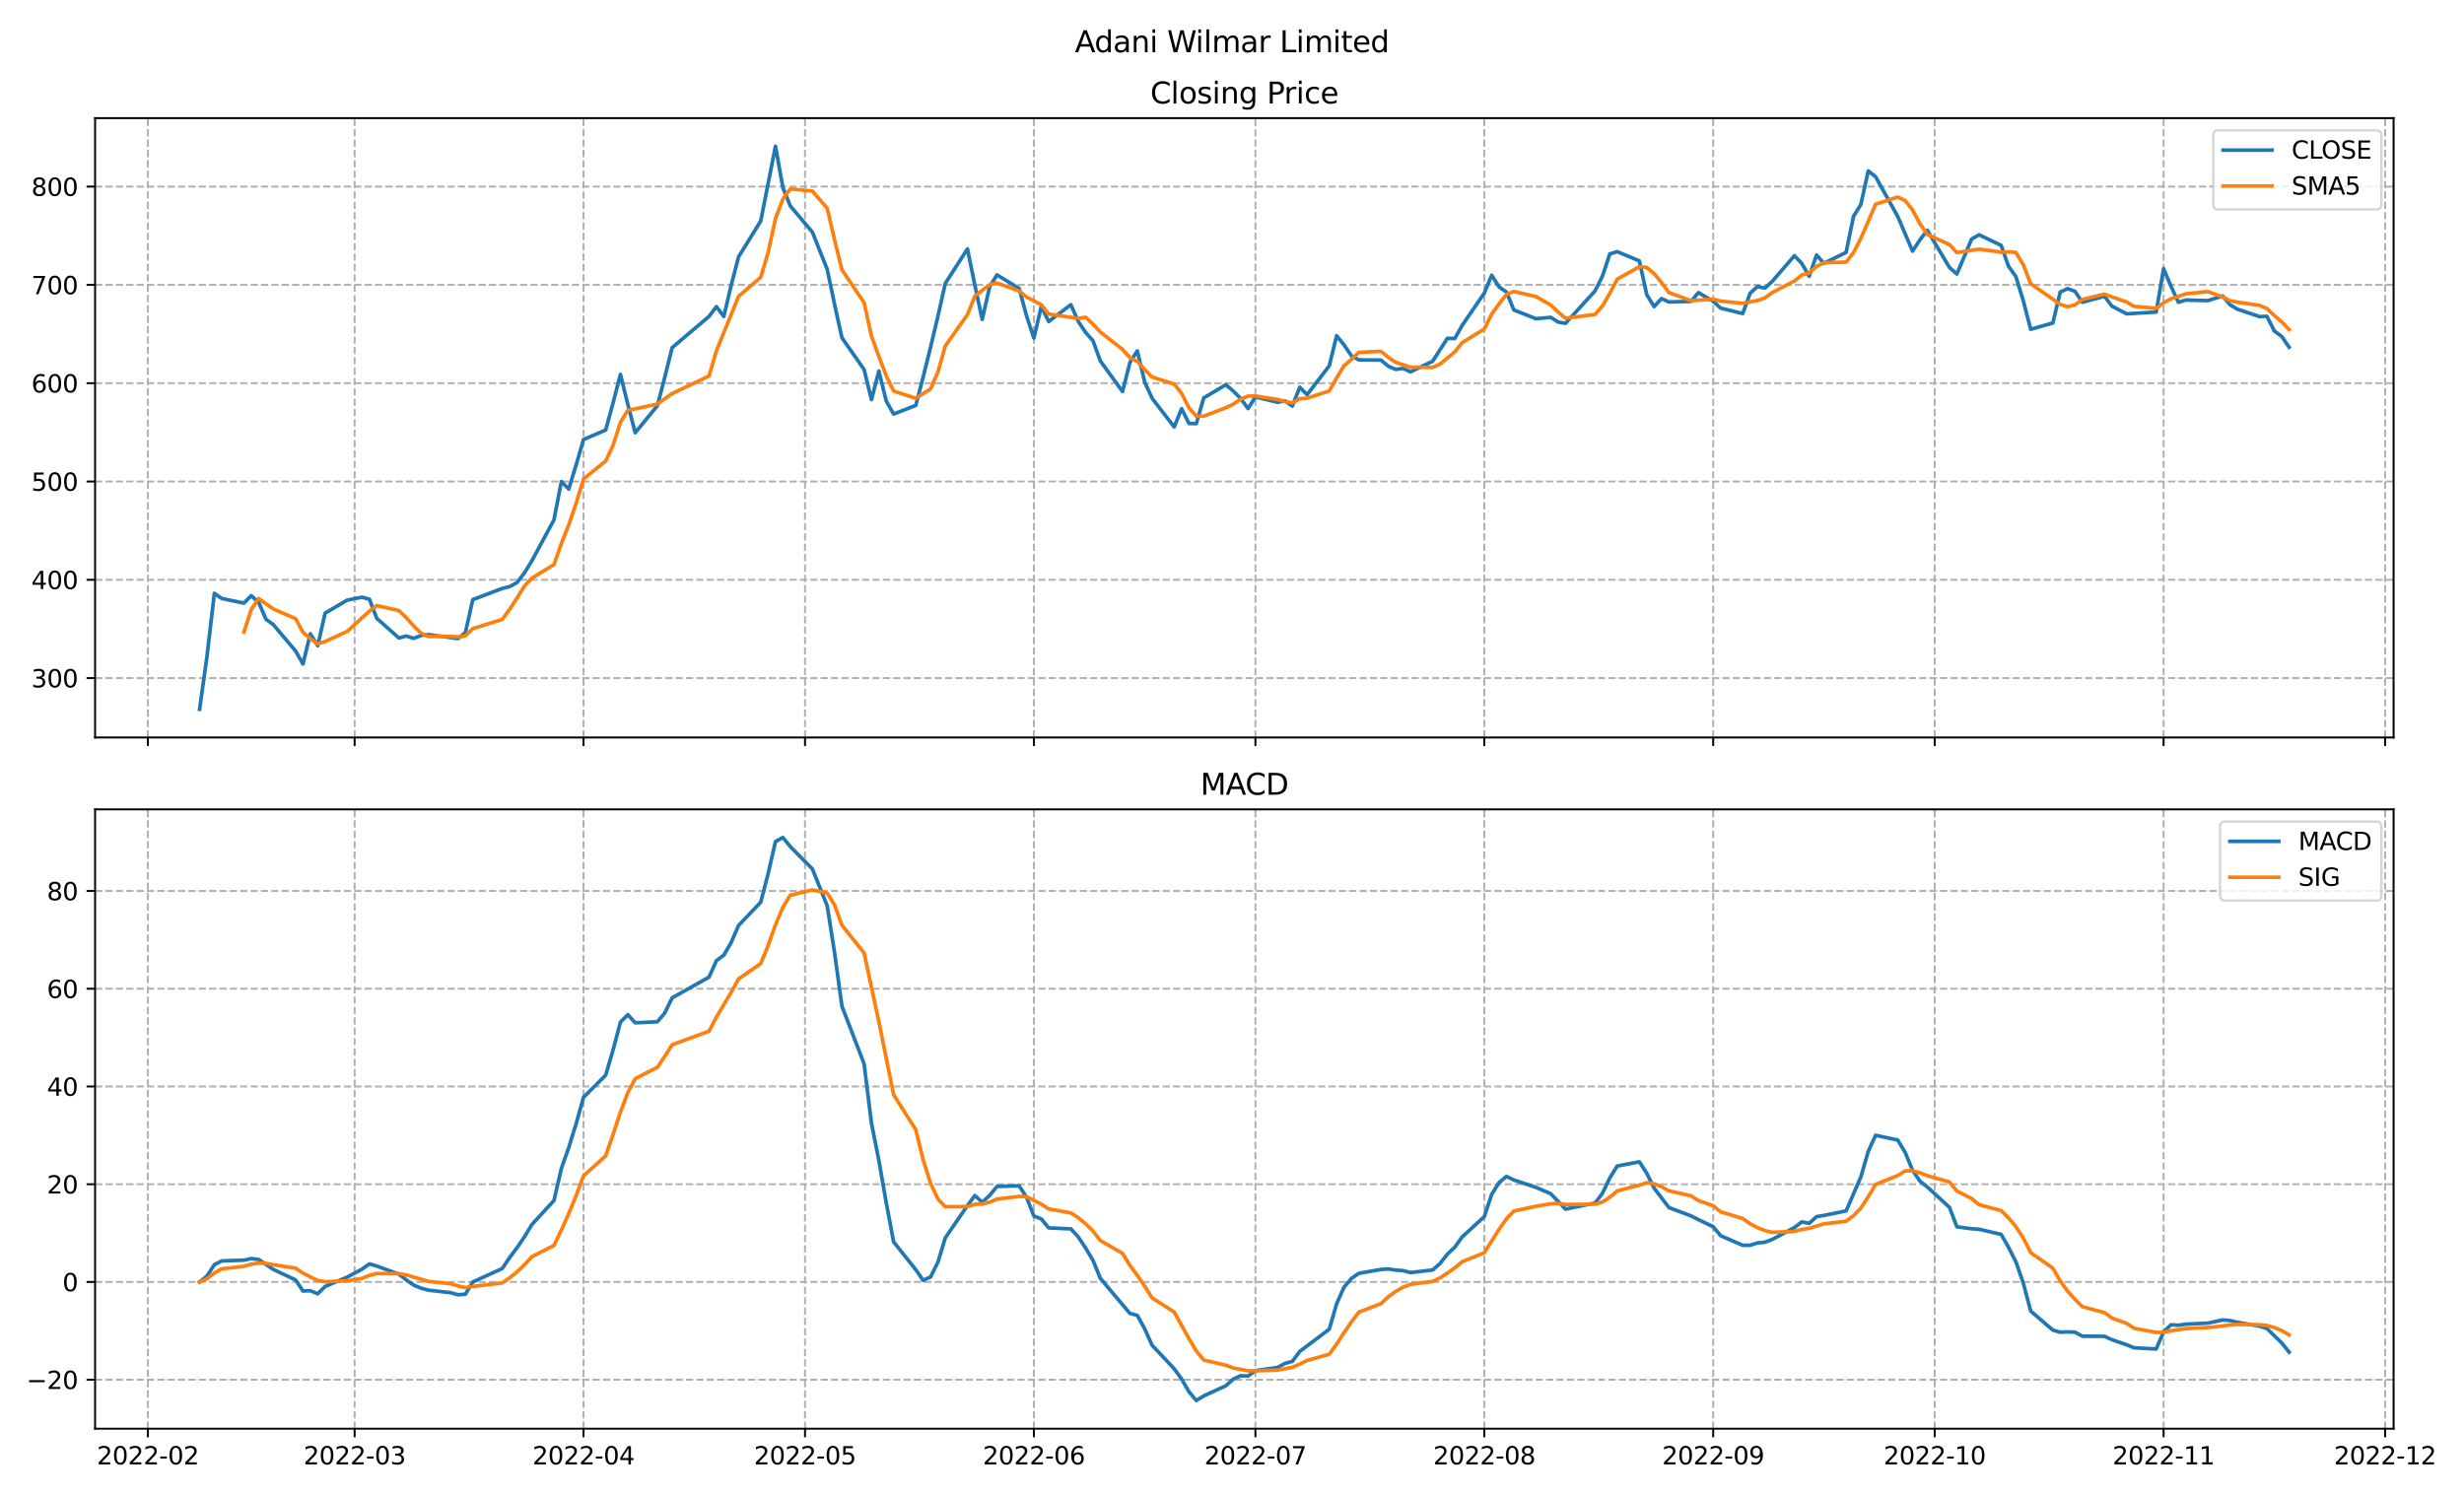 <?xml version="1.0" encoding="utf-8" standalone="no"?>
<!DOCTYPE svg PUBLIC "-//W3C//DTD SVG 1.1//EN"
  "http://www.w3.org/Graphics/SVG/1.1/DTD/svg11.dtd">
<svg xmlns:xlink="http://www.w3.org/1999/xlink" width="1008pt" height="612pt" viewBox="0 0 1008 612" xmlns="http://www.w3.org/2000/svg" version="1.1">
 <defs>
  <style type="text/css">*{stroke-linejoin: round; stroke-linecap: butt}</style>
 </defs>
 <g id="figure_1">
  <g id="patch_1">
   <path d="M 0 612 
L 1008 612 
L 1008 0 
L 0 0 
z
" style="fill: #ffffff"/>
  </g>
  <g id="axes_1">
   <g id="patch_2">
    <path d="M 38.905 301.718 
L 979.194 301.718 
L 979.194 48.332 
L 38.905 48.332 
z
" style="fill: #ffffff"/>
   </g>
   <g id="matplotlib.axis_1">
    <g id="xtick_1">
     <g id="line2d_1">
      <path d="M 60.501 301.718 
L 60.501 48.332 
" clip-path="url(#p9bbb4397cb)" style="fill: none; stroke-dasharray: 2.96,1.28; stroke-dashoffset: 0; stroke: #b0b0b0; stroke-width: 0.8"/>
     </g>
     <g id="line2d_2">
      <defs>
       <path id="m59b2a27b9c" d="M 0 0 
L 0 3.5 
" style="stroke: #000000; stroke-width: 0.8"/>
      </defs>
      <g>
       <use xlink:href="#m59b2a27b9c" x="60.501" y="301.718" style="stroke: #000000; stroke-width: 0.8"/>
      </g>
     </g>
    </g>
    <g id="xtick_2">
     <g id="line2d_3">
      <path d="M 145.076 301.718 
L 145.076 48.332 
" clip-path="url(#p9bbb4397cb)" style="fill: none; stroke-dasharray: 2.96,1.28; stroke-dashoffset: 0; stroke: #b0b0b0; stroke-width: 0.8"/>
     </g>
     <g id="line2d_4">
      <g>
       <use xlink:href="#m59b2a27b9c" x="145.076" y="301.718" style="stroke: #000000; stroke-width: 0.8"/>
      </g>
     </g>
    </g>
    <g id="xtick_3">
     <g id="line2d_5">
      <path d="M 238.712 301.718 
L 238.712 48.332 
" clip-path="url(#p9bbb4397cb)" style="fill: none; stroke-dasharray: 2.96,1.28; stroke-dashoffset: 0; stroke: #b0b0b0; stroke-width: 0.8"/>
     </g>
     <g id="line2d_6">
      <g>
       <use xlink:href="#m59b2a27b9c" x="238.712" y="301.718" style="stroke: #000000; stroke-width: 0.8"/>
      </g>
     </g>
    </g>
    <g id="xtick_4">
     <g id="line2d_7">
      <path d="M 329.328 301.718 
L 329.328 48.332 
" clip-path="url(#p9bbb4397cb)" style="fill: none; stroke-dasharray: 2.96,1.28; stroke-dashoffset: 0; stroke: #b0b0b0; stroke-width: 0.8"/>
     </g>
     <g id="line2d_8">
      <g>
       <use xlink:href="#m59b2a27b9c" x="329.328" y="301.718" style="stroke: #000000; stroke-width: 0.8"/>
      </g>
     </g>
    </g>
    <g id="xtick_5">
     <g id="line2d_9">
      <path d="M 422.965 301.718 
L 422.965 48.332 
" clip-path="url(#p9bbb4397cb)" style="fill: none; stroke-dasharray: 2.96,1.28; stroke-dashoffset: 0; stroke: #b0b0b0; stroke-width: 0.8"/>
     </g>
     <g id="line2d_10">
      <g>
       <use xlink:href="#m59b2a27b9c" x="422.965" y="301.718" style="stroke: #000000; stroke-width: 0.8"/>
      </g>
     </g>
    </g>
    <g id="xtick_6">
     <g id="line2d_11">
      <path d="M 513.58 301.718 
L 513.58 48.332 
" clip-path="url(#p9bbb4397cb)" style="fill: none; stroke-dasharray: 2.96,1.28; stroke-dashoffset: 0; stroke: #b0b0b0; stroke-width: 0.8"/>
     </g>
     <g id="line2d_12">
      <g>
       <use xlink:href="#m59b2a27b9c" x="513.58" y="301.718" style="stroke: #000000; stroke-width: 0.8"/>
      </g>
     </g>
    </g>
    <g id="xtick_7">
     <g id="line2d_13">
      <path d="M 607.217 301.718 
L 607.217 48.332 
" clip-path="url(#p9bbb4397cb)" style="fill: none; stroke-dasharray: 2.96,1.28; stroke-dashoffset: 0; stroke: #b0b0b0; stroke-width: 0.8"/>
     </g>
     <g id="line2d_14">
      <g>
       <use xlink:href="#m59b2a27b9c" x="607.217" y="301.718" style="stroke: #000000; stroke-width: 0.8"/>
      </g>
     </g>
    </g>
    <g id="xtick_8">
     <g id="line2d_15">
      <path d="M 700.853 301.718 
L 700.853 48.332 
" clip-path="url(#p9bbb4397cb)" style="fill: none; stroke-dasharray: 2.96,1.28; stroke-dashoffset: 0; stroke: #b0b0b0; stroke-width: 0.8"/>
     </g>
     <g id="line2d_16">
      <g>
       <use xlink:href="#m59b2a27b9c" x="700.853" y="301.718" style="stroke: #000000; stroke-width: 0.8"/>
      </g>
     </g>
    </g>
    <g id="xtick_9">
     <g id="line2d_17">
      <path d="M 791.469 301.718 
L 791.469 48.332 
" clip-path="url(#p9bbb4397cb)" style="fill: none; stroke-dasharray: 2.96,1.28; stroke-dashoffset: 0; stroke: #b0b0b0; stroke-width: 0.8"/>
     </g>
     <g id="line2d_18">
      <g>
       <use xlink:href="#m59b2a27b9c" x="791.469" y="301.718" style="stroke: #000000; stroke-width: 0.8"/>
      </g>
     </g>
    </g>
    <g id="xtick_10">
     <g id="line2d_19">
      <path d="M 885.105 301.718 
L 885.105 48.332 
" clip-path="url(#p9bbb4397cb)" style="fill: none; stroke-dasharray: 2.96,1.28; stroke-dashoffset: 0; stroke: #b0b0b0; stroke-width: 0.8"/>
     </g>
     <g id="line2d_20">
      <g>
       <use xlink:href="#m59b2a27b9c" x="885.105" y="301.718" style="stroke: #000000; stroke-width: 0.8"/>
      </g>
     </g>
    </g>
    <g id="xtick_11">
     <g id="line2d_21">
      <path d="M 975.721 301.718 
L 975.721 48.332 
" clip-path="url(#p9bbb4397cb)" style="fill: none; stroke-dasharray: 2.96,1.28; stroke-dashoffset: 0; stroke: #b0b0b0; stroke-width: 0.8"/>
     </g>
     <g id="line2d_22">
      <g>
       <use xlink:href="#m59b2a27b9c" x="975.721" y="301.718" style="stroke: #000000; stroke-width: 0.8"/>
      </g>
     </g>
    </g>
   </g>
   <g id="matplotlib.axis_2">
    <g id="ytick_1">
     <g id="line2d_23">
      <path d="M 38.905 277.431 
L 979.194 277.431 
" clip-path="url(#p9bbb4397cb)" style="fill: none; stroke-dasharray: 2.96,1.28; stroke-dashoffset: 0; stroke: #b0b0b0; stroke-width: 0.8"/>
     </g>
     <g id="line2d_24">
      <defs>
       <path id="mfb4cfc5f47" d="M 0 0 
L -3.5 0 
" style="stroke: #000000; stroke-width: 0.8"/>
      </defs>
      <g>
       <use xlink:href="#mfb4cfc5f47" x="38.905" y="277.431" style="stroke: #000000; stroke-width: 0.8"/>
      </g>
     </g>
     <g id="text_1">
      <!-- 300 -->
      <g transform="translate(12.817 281.23)scale(0.1 -0.1)">
       <defs>
        <path id="DejaVuSans-33" d="M 2597 2516 
Q 3050 2419 3304 2112 
Q 3559 1806 3559 1356 
Q 3559 666 3084 287 
Q 2609 -91 1734 -91 
Q 1441 -91 1130 -33 
Q 819 25 488 141 
L 488 750 
Q 750 597 1062 519 
Q 1375 441 1716 441 
Q 2309 441 2620 675 
Q 2931 909 2931 1356 
Q 2931 1769 2642 2001 
Q 2353 2234 1838 2234 
L 1294 2234 
L 1294 2753 
L 1863 2753 
Q 2328 2753 2575 2939 
Q 2822 3125 2822 3475 
Q 2822 3834 2567 4026 
Q 2313 4219 1838 4219 
Q 1578 4219 1281 4162 
Q 984 4106 628 3988 
L 628 4550 
Q 988 4650 1302 4700 
Q 1616 4750 1894 4750 
Q 2613 4750 3031 4423 
Q 3450 4097 3450 3541 
Q 3450 3153 3228 2886 
Q 3006 2619 2597 2516 
z
" transform="scale(0.016)"/>
        <path id="DejaVuSans-30" d="M 2034 4250 
Q 1547 4250 1301 3770 
Q 1056 3291 1056 2328 
Q 1056 1369 1301 889 
Q 1547 409 2034 409 
Q 2525 409 2770 889 
Q 3016 1369 3016 2328 
Q 3016 3291 2770 3770 
Q 2525 4250 2034 4250 
z
M 2034 4750 
Q 2819 4750 3233 4129 
Q 3647 3509 3647 2328 
Q 3647 1150 3233 529 
Q 2819 -91 2034 -91 
Q 1250 -91 836 529 
Q 422 1150 422 2328 
Q 422 3509 836 4129 
Q 1250 4750 2034 4750 
z
" transform="scale(0.016)"/>
       </defs>
       <use xlink:href="#DejaVuSans-33"/>
       <use xlink:href="#DejaVuSans-30" x="63.623"/>
       <use xlink:href="#DejaVuSans-30" x="127.246"/>
      </g>
     </g>
    </g>
    <g id="ytick_2">
     <g id="line2d_25">
      <path d="M 38.905 237.213 
L 979.194 237.213 
" clip-path="url(#p9bbb4397cb)" style="fill: none; stroke-dasharray: 2.96,1.28; stroke-dashoffset: 0; stroke: #b0b0b0; stroke-width: 0.8"/>
     </g>
     <g id="line2d_26">
      <g>
       <use xlink:href="#mfb4cfc5f47" x="38.905" y="237.213" style="stroke: #000000; stroke-width: 0.8"/>
      </g>
     </g>
     <g id="text_2">
      <!-- 400 -->
      <g transform="translate(12.817 241.012)scale(0.1 -0.1)">
       <defs>
        <path id="DejaVuSans-34" d="M 2419 4116 
L 825 1625 
L 2419 1625 
L 2419 4116 
z
M 2253 4666 
L 3047 4666 
L 3047 1625 
L 3713 1625 
L 3713 1100 
L 3047 1100 
L 3047 0 
L 2419 0 
L 2419 1100 
L 313 1100 
L 313 1709 
L 2253 4666 
z
" transform="scale(0.016)"/>
       </defs>
       <use xlink:href="#DejaVuSans-34"/>
       <use xlink:href="#DejaVuSans-30" x="63.623"/>
       <use xlink:href="#DejaVuSans-30" x="127.246"/>
      </g>
     </g>
    </g>
    <g id="ytick_3">
     <g id="line2d_27">
      <path d="M 38.905 196.994 
L 979.194 196.994 
" clip-path="url(#p9bbb4397cb)" style="fill: none; stroke-dasharray: 2.96,1.28; stroke-dashoffset: 0; stroke: #b0b0b0; stroke-width: 0.8"/>
     </g>
     <g id="line2d_28">
      <g>
       <use xlink:href="#mfb4cfc5f47" x="38.905" y="196.994" style="stroke: #000000; stroke-width: 0.8"/>
      </g>
     </g>
     <g id="text_3">
      <!-- 500 -->
      <g transform="translate(12.817 200.793)scale(0.1 -0.1)">
       <defs>
        <path id="DejaVuSans-35" d="M 691 4666 
L 3169 4666 
L 3169 4134 
L 1269 4134 
L 1269 2991 
Q 1406 3038 1543 3061 
Q 1681 3084 1819 3084 
Q 2600 3084 3056 2656 
Q 3513 2228 3513 1497 
Q 3513 744 3044 326 
Q 2575 -91 1722 -91 
Q 1428 -91 1123 -41 
Q 819 9 494 109 
L 494 744 
Q 775 591 1075 516 
Q 1375 441 1709 441 
Q 2250 441 2565 725 
Q 2881 1009 2881 1497 
Q 2881 1984 2565 2268 
Q 2250 2553 1709 2553 
Q 1456 2553 1204 2497 
Q 953 2441 691 2322 
L 691 4666 
z
" transform="scale(0.016)"/>
       </defs>
       <use xlink:href="#DejaVuSans-35"/>
       <use xlink:href="#DejaVuSans-30" x="63.623"/>
       <use xlink:href="#DejaVuSans-30" x="127.246"/>
      </g>
     </g>
    </g>
    <g id="ytick_4">
     <g id="line2d_29">
      <path d="M 38.905 156.776 
L 979.194 156.776 
" clip-path="url(#p9bbb4397cb)" style="fill: none; stroke-dasharray: 2.96,1.28; stroke-dashoffset: 0; stroke: #b0b0b0; stroke-width: 0.8"/>
     </g>
     <g id="line2d_30">
      <g>
       <use xlink:href="#mfb4cfc5f47" x="38.905" y="156.776" style="stroke: #000000; stroke-width: 0.8"/>
      </g>
     </g>
     <g id="text_4">
      <!-- 600 -->
      <g transform="translate(12.817 160.575)scale(0.1 -0.1)">
       <defs>
        <path id="DejaVuSans-36" d="M 2113 2584 
Q 1688 2584 1439 2293 
Q 1191 2003 1191 1497 
Q 1191 994 1439 701 
Q 1688 409 2113 409 
Q 2538 409 2786 701 
Q 3034 994 3034 1497 
Q 3034 2003 2786 2293 
Q 2538 2584 2113 2584 
z
M 3366 4563 
L 3366 3988 
Q 3128 4100 2886 4159 
Q 2644 4219 2406 4219 
Q 1781 4219 1451 3797 
Q 1122 3375 1075 2522 
Q 1259 2794 1537 2939 
Q 1816 3084 2150 3084 
Q 2853 3084 3261 2657 
Q 3669 2231 3669 1497 
Q 3669 778 3244 343 
Q 2819 -91 2113 -91 
Q 1303 -91 875 529 
Q 447 1150 447 2328 
Q 447 3434 972 4092 
Q 1497 4750 2381 4750 
Q 2619 4750 2861 4703 
Q 3103 4656 3366 4563 
z
" transform="scale(0.016)"/>
       </defs>
       <use xlink:href="#DejaVuSans-36"/>
       <use xlink:href="#DejaVuSans-30" x="63.623"/>
       <use xlink:href="#DejaVuSans-30" x="127.246"/>
      </g>
     </g>
    </g>
    <g id="ytick_5">
     <g id="line2d_31">
      <path d="M 38.905 116.557 
L 979.194 116.557 
" clip-path="url(#p9bbb4397cb)" style="fill: none; stroke-dasharray: 2.96,1.28; stroke-dashoffset: 0; stroke: #b0b0b0; stroke-width: 0.8"/>
     </g>
     <g id="line2d_32">
      <g>
       <use xlink:href="#mfb4cfc5f47" x="38.905" y="116.557" style="stroke: #000000; stroke-width: 0.8"/>
      </g>
     </g>
     <g id="text_5">
      <!-- 700 -->
      <g transform="translate(12.817 120.357)scale(0.1 -0.1)">
       <defs>
        <path id="DejaVuSans-37" d="M 525 4666 
L 3525 4666 
L 3525 4397 
L 1831 0 
L 1172 0 
L 2766 4134 
L 525 4134 
L 525 4666 
z
" transform="scale(0.016)"/>
       </defs>
       <use xlink:href="#DejaVuSans-37"/>
       <use xlink:href="#DejaVuSans-30" x="63.623"/>
       <use xlink:href="#DejaVuSans-30" x="127.246"/>
      </g>
     </g>
    </g>
    <g id="ytick_6">
     <g id="line2d_33">
      <path d="M 38.905 76.339 
L 979.194 76.339 
" clip-path="url(#p9bbb4397cb)" style="fill: none; stroke-dasharray: 2.96,1.28; stroke-dashoffset: 0; stroke: #b0b0b0; stroke-width: 0.8"/>
     </g>
     <g id="line2d_34">
      <g>
       <use xlink:href="#mfb4cfc5f47" x="38.905" y="76.339" style="stroke: #000000; stroke-width: 0.8"/>
      </g>
     </g>
     <g id="text_6">
      <!-- 800 -->
      <g transform="translate(12.817 80.138)scale(0.1 -0.1)">
       <defs>
        <path id="DejaVuSans-38" d="M 2034 2216 
Q 1584 2216 1326 1975 
Q 1069 1734 1069 1313 
Q 1069 891 1326 650 
Q 1584 409 2034 409 
Q 2484 409 2743 651 
Q 3003 894 3003 1313 
Q 3003 1734 2745 1975 
Q 2488 2216 2034 2216 
z
M 1403 2484 
Q 997 2584 770 2862 
Q 544 3141 544 3541 
Q 544 4100 942 4425 
Q 1341 4750 2034 4750 
Q 2731 4750 3128 4425 
Q 3525 4100 3525 3541 
Q 3525 3141 3298 2862 
Q 3072 2584 2669 2484 
Q 3125 2378 3379 2068 
Q 3634 1759 3634 1313 
Q 3634 634 3220 271 
Q 2806 -91 2034 -91 
Q 1263 -91 848 271 
Q 434 634 434 1313 
Q 434 1759 690 2068 
Q 947 2378 1403 2484 
z
M 1172 3481 
Q 1172 3119 1398 2916 
Q 1625 2713 2034 2713 
Q 2441 2713 2670 2916 
Q 2900 3119 2900 3481 
Q 2900 3844 2670 4047 
Q 2441 4250 2034 4250 
Q 1625 4250 1398 4047 
Q 1172 3844 1172 3481 
z
" transform="scale(0.016)"/>
       </defs>
       <use xlink:href="#DejaVuSans-38"/>
       <use xlink:href="#DejaVuSans-30" x="63.623"/>
       <use xlink:href="#DejaVuSans-30" x="127.246"/>
      </g>
     </g>
    </g>
   </g>
   <g id="line2d_35">
    <path d="M 81.645 290.2 
L 84.666 268.623 
L 87.686 242.743 
L 90.707 244.854 
L 99.768 246.744 
L 102.789 243.708 
L 105.809 246.443 
L 108.83 253.38 
L 111.85 255.592 
L 120.912 266.331 
L 123.933 271.68 
L 126.953 259.313 
L 129.974 264.179 
L 132.994 250.847 
L 142.056 245.518 
L 148.097 244.331 
L 151.117 245.156 
L 154.138 252.978 
L 163.199 261.022 
L 166.22 260.217 
L 169.24 261.183 
L 172.261 259.976 
L 175.281 259.654 
L 187.364 261.243 
L 190.384 258.83 
L 193.405 245.337 
L 205.487 240.732 
L 208.507 239.988 
L 211.528 238.319 
L 214.548 234.357 
L 217.569 229.47 
L 226.63 212.679 
L 229.651 197.014 
L 232.671 200.091 
L 235.692 190.197 
L 238.712 179.821 
L 247.774 175.94 
L 250.795 164.84 
L 253.815 153.196 
L 256.836 165.423 
L 259.856 177.046 
L 268.918 166.006 
L 271.938 154.403 
L 274.959 142.237 
L 290.061 129.447 
L 293.082 125.446 
L 296.102 129.467 
L 299.123 116.678 
L 302.144 105.075 
L 311.205 90.436 
L 317.246 59.849 
L 320.267 76.761 
L 323.287 84.222 
L 332.349 95 
L 338.39 110.143 
L 341.41 124.521 
L 344.431 138.195 
L 353.492 151.185 
L 356.513 163.512 
L 359.534 151.789 
L 362.554 164.095 
L 365.575 169.404 
L 374.636 165.865 
L 377.657 154.262 
L 380.677 142.076 
L 383.698 129.367 
L 386.718 115.934 
L 395.78 101.837 
L 398.8 116.638 
L 401.821 130.694 
L 404.841 117.342 
L 407.862 112.475 
L 416.924 118.005 
L 419.944 129.206 
L 422.965 138.336 
L 425.985 125.365 
L 429.006 131.539 
L 438.067 124.661 
L 441.088 131.498 
L 444.108 135.983 
L 447.129 139.401 
L 450.149 147.686 
L 459.211 160.194 
L 462.231 148.33 
L 465.252 143.544 
L 468.272 156.253 
L 471.293 162.929 
L 480.355 174.673 
L 483.375 167.212 
L 486.396 173.245 
L 489.416 173.326 
L 492.437 162.788 
L 501.498 157.419 
L 504.519 159.993 
L 507.539 163.03 
L 510.56 167.172 
L 513.58 162.406 
L 522.642 164.578 
L 525.662 163.995 
L 528.683 166.147 
L 531.704 158.425 
L 534.724 161.481 
L 543.786 149.677 
L 546.806 137.35 
L 549.827 141.091 
L 552.847 145.575 
L 555.868 147.244 
L 564.929 147.324 
L 567.95 149.838 
L 570.97 151.125 
L 573.991 150.743 
L 577.011 152.131 
L 586.073 147.807 
L 592.114 138.416 
L 595.135 138.496 
L 598.155 133.127 
L 607.217 119.895 
L 610.237 112.596 
L 613.258 117.402 
L 616.278 119.453 
L 619.299 126.813 
L 628.36 130.392 
L 634.401 129.829 
L 637.422 131.76 
L 640.442 132.283 
L 652.525 119.011 
L 655.545 112.978 
L 658.566 103.868 
L 661.586 102.964 
L 670.648 106.744 
L 673.668 120.559 
L 676.689 125.446 
L 679.709 122.168 
L 682.73 123.535 
L 691.791 123.314 
L 694.812 119.714 
L 700.853 123.274 
L 703.874 126.049 
L 712.935 128.281 
L 715.956 119.976 
L 718.976 117.221 
L 721.997 117.885 
L 725.017 115.109 
L 734.079 104.612 
L 737.099 107.77 
L 740.12 113.058 
L 743.14 104.331 
L 746.161 107.729 
L 755.222 103.285 
L 758.243 88.545 
L 761.264 83.659 
L 764.284 69.924 
L 767.305 72.337 
L 776.366 88.606 
L 782.407 102.762 
L 785.428 98.117 
L 788.448 94.236 
L 797.51 109.419 
L 800.53 112.113 
L 806.571 97.816 
L 809.592 96.066 
L 818.654 100.369 
L 821.674 108.956 
L 824.695 113.199 
L 827.715 123.073 
L 830.736 134.716 
L 839.797 132.142 
L 842.818 119.493 
L 845.838 118.086 
L 848.859 119.172 
L 851.879 123.676 
L 860.941 121.223 
L 863.961 125.245 
L 870.002 128.402 
L 882.085 127.658 
L 885.105 109.941 
L 888.126 117.06 
L 891.146 123.676 
L 894.167 122.771 
L 903.228 122.992 
L 909.269 121.102 
L 912.29 124.702 
L 915.31 126.491 
L 924.372 129.528 
L 927.392 129.407 
L 930.413 135.42 
L 933.434 137.652 
L 936.454 142.056 
L 936.454 142.056 
" clip-path="url(#p9bbb4397cb)" style="fill: none; stroke: #1f77b4; stroke-width: 1.5; stroke-linecap: square"/>
   </g>
   <g id="line2d_36">
    <path d="M 99.768 258.633 
L 102.789 249.334 
L 105.809 244.898 
L 111.85 249.173 
L 120.912 253.091 
L 123.933 258.685 
L 126.953 261.259 
L 129.974 263.419 
L 132.994 262.47 
L 142.056 258.307 
L 151.117 250.006 
L 154.138 247.766 
L 163.199 249.801 
L 166.22 252.741 
L 169.24 256.111 
L 172.261 259.075 
L 175.281 260.411 
L 184.343 260.386 
L 187.364 260.591 
L 190.384 260.121 
L 193.405 257.193 
L 205.487 253.408 
L 208.507 249.226 
L 211.528 244.641 
L 214.548 239.746 
L 217.569 236.573 
L 226.63 230.963 
L 229.651 222.368 
L 232.671 214.722 
L 235.692 205.89 
L 238.712 195.961 
L 247.774 188.613 
L 250.795 182.178 
L 253.815 172.799 
L 256.836 167.844 
L 259.856 167.289 
L 268.918 165.302 
L 274.959 161.023 
L 290.061 153.828 
L 293.082 143.508 
L 299.123 128.655 
L 302.144 121.223 
L 311.205 113.42 
L 314.226 103.346 
L 317.246 89.422 
L 320.267 81.439 
L 323.287 77.268 
L 332.349 78.181 
L 338.39 85.195 
L 341.41 98.129 
L 344.431 110.416 
L 353.492 123.809 
L 356.513 137.511 
L 359.534 145.84 
L 362.554 153.755 
L 365.575 159.997 
L 374.636 162.933 
L 380.677 159.141 
L 383.698 152.195 
L 386.718 141.501 
L 395.78 128.695 
L 398.8 121.17 
L 404.841 116.489 
L 407.862 115.797 
L 416.924 119.031 
L 419.944 121.544 
L 425.985 124.677 
L 429.006 128.49 
L 441.088 130.28 
L 444.108 129.809 
L 447.129 132.617 
L 450.149 135.846 
L 459.211 142.953 
L 462.231 146.319 
L 465.252 147.831 
L 468.272 151.201 
L 471.293 154.25 
L 480.355 157.146 
L 483.375 160.922 
L 486.396 166.863 
L 489.416 170.277 
L 492.437 170.249 
L 501.498 166.798 
L 504.519 165.354 
L 507.539 163.311 
L 510.56 162.081 
L 513.58 162.004 
L 522.642 163.436 
L 525.662 164.236 
L 528.683 164.86 
L 531.704 163.11 
L 534.724 162.925 
L 543.786 159.945 
L 546.806 154.616 
L 549.827 149.605 
L 552.847 147.035 
L 555.868 144.187 
L 564.929 143.717 
L 567.95 146.214 
L 570.97 148.221 
L 577.011 150.232 
L 586.073 150.329 
L 589.094 148.977 
L 595.135 143.986 
L 598.155 140.186 
L 607.217 134.603 
L 610.237 128.506 
L 613.258 124.303 
L 616.278 120.495 
L 619.299 119.232 
L 628.36 121.331 
L 634.401 124.778 
L 637.422 127.65 
L 640.442 130.216 
L 652.525 128.655 
L 655.545 125.172 
L 658.566 119.98 
L 661.586 114.221 
L 670.648 109.113 
L 673.668 109.423 
L 676.689 111.916 
L 679.709 115.576 
L 682.73 119.69 
L 691.791 123.004 
L 700.853 122.401 
L 703.874 123.177 
L 712.935 124.126 
L 715.956 123.459 
L 718.976 122.96 
L 721.997 121.882 
L 725.017 119.694 
L 734.079 114.961 
L 737.099 112.519 
L 740.12 111.687 
L 743.14 108.976 
L 746.161 107.5 
L 755.222 107.235 
L 758.243 103.39 
L 761.264 97.51 
L 767.305 83.55 
L 776.366 80.614 
L 779.387 82.07 
L 782.407 85.891 
L 785.428 91.529 
L 788.448 95.909 
L 797.51 100.072 
L 800.53 103.33 
L 809.592 101.93 
L 818.654 103.157 
L 821.674 103.064 
L 824.695 103.281 
L 827.715 108.333 
L 830.736 116.063 
L 842.818 124.525 
L 845.838 125.502 
L 848.859 124.722 
L 851.879 122.514 
L 860.941 120.33 
L 863.961 121.48 
L 870.002 123.543 
L 873.023 125.349 
L 882.085 126.145 
L 885.105 123.889 
L 888.126 122.252 
L 891.146 121.307 
L 894.167 120.221 
L 903.228 119.288 
L 909.269 121.52 
L 912.29 123.049 
L 915.31 123.612 
L 924.372 124.963 
L 927.392 126.246 
L 930.413 129.11 
L 933.434 131.7 
L 936.454 134.812 
L 936.454 134.812 
" clip-path="url(#p9bbb4397cb)" style="fill: none; stroke: #ff7f0e; stroke-width: 1.5; stroke-linecap: square"/>
   </g>
   <g id="patch_3">
    <path d="M 38.905 301.718 
L 38.905 48.332 
" style="fill: none; stroke: #000000; stroke-width: 0.8; stroke-linejoin: miter; stroke-linecap: square"/>
   </g>
   <g id="patch_4">
    <path d="M 979.194 301.718 
L 979.194 48.332 
" style="fill: none; stroke: #000000; stroke-width: 0.8; stroke-linejoin: miter; stroke-linecap: square"/>
   </g>
   <g id="patch_5">
    <path d="M 38.905 301.718 
L 979.194 301.718 
" style="fill: none; stroke: #000000; stroke-width: 0.8; stroke-linejoin: miter; stroke-linecap: square"/>
   </g>
   <g id="patch_6">
    <path d="M 38.905 48.332 
L 979.194 48.332 
" style="fill: none; stroke: #000000; stroke-width: 0.8; stroke-linejoin: miter; stroke-linecap: square"/>
   </g>
   <g id="text_7">
    <!-- Closing Price -->
    <g transform="translate(470.574 42.332)scale(0.12 -0.12)">
     <defs>
      <path id="DejaVuSans-43" d="M 4122 4306 
L 4122 3641 
Q 3803 3938 3442 4084 
Q 3081 4231 2675 4231 
Q 1875 4231 1450 3742 
Q 1025 3253 1025 2328 
Q 1025 1406 1450 917 
Q 1875 428 2675 428 
Q 3081 428 3442 575 
Q 3803 722 4122 1019 
L 4122 359 
Q 3791 134 3420 21 
Q 3050 -91 2638 -91 
Q 1578 -91 968 557 
Q 359 1206 359 2328 
Q 359 3453 968 4101 
Q 1578 4750 2638 4750 
Q 3056 4750 3426 4639 
Q 3797 4528 4122 4306 
z
" transform="scale(0.016)"/>
      <path id="DejaVuSans-6c" d="M 603 4863 
L 1178 4863 
L 1178 0 
L 603 0 
L 603 4863 
z
" transform="scale(0.016)"/>
      <path id="DejaVuSans-6f" d="M 1959 3097 
Q 1497 3097 1228 2736 
Q 959 2375 959 1747 
Q 959 1119 1226 758 
Q 1494 397 1959 397 
Q 2419 397 2687 759 
Q 2956 1122 2956 1747 
Q 2956 2369 2687 2733 
Q 2419 3097 1959 3097 
z
M 1959 3584 
Q 2709 3584 3137 3096 
Q 3566 2609 3566 1747 
Q 3566 888 3137 398 
Q 2709 -91 1959 -91 
Q 1206 -91 779 398 
Q 353 888 353 1747 
Q 353 2609 779 3096 
Q 1206 3584 1959 3584 
z
" transform="scale(0.016)"/>
      <path id="DejaVuSans-73" d="M 2834 3397 
L 2834 2853 
Q 2591 2978 2328 3040 
Q 2066 3103 1784 3103 
Q 1356 3103 1142 2972 
Q 928 2841 928 2578 
Q 928 2378 1081 2264 
Q 1234 2150 1697 2047 
L 1894 2003 
Q 2506 1872 2764 1633 
Q 3022 1394 3022 966 
Q 3022 478 2636 193 
Q 2250 -91 1575 -91 
Q 1294 -91 989 -36 
Q 684 19 347 128 
L 347 722 
Q 666 556 975 473 
Q 1284 391 1588 391 
Q 1994 391 2212 530 
Q 2431 669 2431 922 
Q 2431 1156 2273 1281 
Q 2116 1406 1581 1522 
L 1381 1569 
Q 847 1681 609 1914 
Q 372 2147 372 2553 
Q 372 3047 722 3315 
Q 1072 3584 1716 3584 
Q 2034 3584 2315 3537 
Q 2597 3491 2834 3397 
z
" transform="scale(0.016)"/>
      <path id="DejaVuSans-69" d="M 603 3500 
L 1178 3500 
L 1178 0 
L 603 0 
L 603 3500 
z
M 603 4863 
L 1178 4863 
L 1178 4134 
L 603 4134 
L 603 4863 
z
" transform="scale(0.016)"/>
      <path id="DejaVuSans-6e" d="M 3513 2113 
L 3513 0 
L 2938 0 
L 2938 2094 
Q 2938 2591 2744 2837 
Q 2550 3084 2163 3084 
Q 1697 3084 1428 2787 
Q 1159 2491 1159 1978 
L 1159 0 
L 581 0 
L 581 3500 
L 1159 3500 
L 1159 2956 
Q 1366 3272 1645 3428 
Q 1925 3584 2291 3584 
Q 2894 3584 3203 3211 
Q 3513 2838 3513 2113 
z
" transform="scale(0.016)"/>
      <path id="DejaVuSans-67" d="M 2906 1791 
Q 2906 2416 2648 2759 
Q 2391 3103 1925 3103 
Q 1463 3103 1205 2759 
Q 947 2416 947 1791 
Q 947 1169 1205 825 
Q 1463 481 1925 481 
Q 2391 481 2648 825 
Q 2906 1169 2906 1791 
z
M 3481 434 
Q 3481 -459 3084 -895 
Q 2688 -1331 1869 -1331 
Q 1566 -1331 1297 -1286 
Q 1028 -1241 775 -1147 
L 775 -588 
Q 1028 -725 1275 -790 
Q 1522 -856 1778 -856 
Q 2344 -856 2625 -561 
Q 2906 -266 2906 331 
L 2906 616 
Q 2728 306 2450 153 
Q 2172 0 1784 0 
Q 1141 0 747 490 
Q 353 981 353 1791 
Q 353 2603 747 3093 
Q 1141 3584 1784 3584 
Q 2172 3584 2450 3431 
Q 2728 3278 2906 2969 
L 2906 3500 
L 3481 3500 
L 3481 434 
z
" transform="scale(0.016)"/>
      <path id="DejaVuSans-20" transform="scale(0.016)"/>
      <path id="DejaVuSans-50" d="M 1259 4147 
L 1259 2394 
L 2053 2394 
Q 2494 2394 2734 2622 
Q 2975 2850 2975 3272 
Q 2975 3691 2734 3919 
Q 2494 4147 2053 4147 
L 1259 4147 
z
M 628 4666 
L 2053 4666 
Q 2838 4666 3239 4311 
Q 3641 3956 3641 3272 
Q 3641 2581 3239 2228 
Q 2838 1875 2053 1875 
L 1259 1875 
L 1259 0 
L 628 0 
L 628 4666 
z
" transform="scale(0.016)"/>
      <path id="DejaVuSans-72" d="M 2631 2963 
Q 2534 3019 2420 3045 
Q 2306 3072 2169 3072 
Q 1681 3072 1420 2755 
Q 1159 2438 1159 1844 
L 1159 0 
L 581 0 
L 581 3500 
L 1159 3500 
L 1159 2956 
Q 1341 3275 1631 3429 
Q 1922 3584 2338 3584 
Q 2397 3584 2469 3576 
Q 2541 3569 2628 3553 
L 2631 2963 
z
" transform="scale(0.016)"/>
      <path id="DejaVuSans-63" d="M 3122 3366 
L 3122 2828 
Q 2878 2963 2633 3030 
Q 2388 3097 2138 3097 
Q 1578 3097 1268 2742 
Q 959 2388 959 1747 
Q 959 1106 1268 751 
Q 1578 397 2138 397 
Q 2388 397 2633 464 
Q 2878 531 3122 666 
L 3122 134 
Q 2881 22 2623 -34 
Q 2366 -91 2075 -91 
Q 1284 -91 818 406 
Q 353 903 353 1747 
Q 353 2603 823 3093 
Q 1294 3584 2113 3584 
Q 2378 3584 2631 3529 
Q 2884 3475 3122 3366 
z
" transform="scale(0.016)"/>
      <path id="DejaVuSans-65" d="M 3597 1894 
L 3597 1613 
L 953 1613 
Q 991 1019 1311 708 
Q 1631 397 2203 397 
Q 2534 397 2845 478 
Q 3156 559 3463 722 
L 3463 178 
Q 3153 47 2828 -22 
Q 2503 -91 2169 -91 
Q 1331 -91 842 396 
Q 353 884 353 1716 
Q 353 2575 817 3079 
Q 1281 3584 2069 3584 
Q 2775 3584 3186 3129 
Q 3597 2675 3597 1894 
z
M 3022 2063 
Q 3016 2534 2758 2815 
Q 2500 3097 2075 3097 
Q 1594 3097 1305 2825 
Q 1016 2553 972 2059 
L 3022 2063 
z
" transform="scale(0.016)"/>
     </defs>
     <use xlink:href="#DejaVuSans-43"/>
     <use xlink:href="#DejaVuSans-6c" x="69.824"/>
     <use xlink:href="#DejaVuSans-6f" x="97.607"/>
     <use xlink:href="#DejaVuSans-73" x="158.789"/>
     <use xlink:href="#DejaVuSans-69" x="210.889"/>
     <use xlink:href="#DejaVuSans-6e" x="238.672"/>
     <use xlink:href="#DejaVuSans-67" x="302.051"/>
     <use xlink:href="#DejaVuSans-20" x="365.527"/>
     <use xlink:href="#DejaVuSans-50" x="397.314"/>
     <use xlink:href="#DejaVuSans-72" x="455.867"/>
     <use xlink:href="#DejaVuSans-69" x="496.98"/>
     <use xlink:href="#DejaVuSans-63" x="524.764"/>
     <use xlink:href="#DejaVuSans-65" x="579.744"/>
    </g>
   </g>
   <g id="legend_1">
    <g id="patch_7">
     <path d="M 907.463 85.688 
L 972.194 85.688 
Q 974.194 85.688 974.194 83.688 
L 974.194 55.332 
Q 974.194 53.332 972.194 53.332 
L 907.463 53.332 
Q 905.463 53.332 905.463 55.332 
L 905.463 83.688 
Q 905.463 85.688 907.463 85.688 
z
" style="fill: #ffffff; opacity: 0.8; stroke: #cccccc; stroke-linejoin: miter"/>
    </g>
    <g id="line2d_37">
     <path d="M 909.463 61.43 
L 919.463 61.43 
L 929.463 61.43 
" style="fill: none; stroke: #1f77b4; stroke-width: 1.5; stroke-linecap: square"/>
    </g>
    <g id="text_8">
     <!-- CLOSE -->
     <g transform="translate(937.463 64.93)scale(0.1 -0.1)">
      <defs>
       <path id="DejaVuSans-4c" d="M 628 4666 
L 1259 4666 
L 1259 531 
L 3531 531 
L 3531 0 
L 628 0 
L 628 4666 
z
" transform="scale(0.016)"/>
       <path id="DejaVuSans-4f" d="M 2522 4238 
Q 1834 4238 1429 3725 
Q 1025 3213 1025 2328 
Q 1025 1447 1429 934 
Q 1834 422 2522 422 
Q 3209 422 3611 934 
Q 4013 1447 4013 2328 
Q 4013 3213 3611 3725 
Q 3209 4238 2522 4238 
z
M 2522 4750 
Q 3503 4750 4090 4092 
Q 4678 3434 4678 2328 
Q 4678 1225 4090 567 
Q 3503 -91 2522 -91 
Q 1538 -91 948 565 
Q 359 1222 359 2328 
Q 359 3434 948 4092 
Q 1538 4750 2522 4750 
z
" transform="scale(0.016)"/>
       <path id="DejaVuSans-53" d="M 3425 4513 
L 3425 3897 
Q 3066 4069 2747 4153 
Q 2428 4238 2131 4238 
Q 1616 4238 1336 4038 
Q 1056 3838 1056 3469 
Q 1056 3159 1242 3001 
Q 1428 2844 1947 2747 
L 2328 2669 
Q 3034 2534 3370 2195 
Q 3706 1856 3706 1288 
Q 3706 609 3251 259 
Q 2797 -91 1919 -91 
Q 1588 -91 1214 -16 
Q 841 59 441 206 
L 441 856 
Q 825 641 1194 531 
Q 1563 422 1919 422 
Q 2459 422 2753 634 
Q 3047 847 3047 1241 
Q 3047 1584 2836 1778 
Q 2625 1972 2144 2069 
L 1759 2144 
Q 1053 2284 737 2584 
Q 422 2884 422 3419 
Q 422 4038 858 4394 
Q 1294 4750 2059 4750 
Q 2388 4750 2728 4690 
Q 3069 4631 3425 4513 
z
" transform="scale(0.016)"/>
       <path id="DejaVuSans-45" d="M 628 4666 
L 3578 4666 
L 3578 4134 
L 1259 4134 
L 1259 2753 
L 3481 2753 
L 3481 2222 
L 1259 2222 
L 1259 531 
L 3634 531 
L 3634 0 
L 628 0 
L 628 4666 
z
" transform="scale(0.016)"/>
      </defs>
      <use xlink:href="#DejaVuSans-43"/>
      <use xlink:href="#DejaVuSans-4c" x="69.824"/>
      <use xlink:href="#DejaVuSans-4f" x="121.912"/>
      <use xlink:href="#DejaVuSans-53" x="200.623"/>
      <use xlink:href="#DejaVuSans-45" x="264.1"/>
     </g>
    </g>
    <g id="line2d_38">
     <path d="M 909.463 76.108 
L 919.463 76.108 
L 929.463 76.108 
" style="fill: none; stroke: #ff7f0e; stroke-width: 1.5; stroke-linecap: square"/>
    </g>
    <g id="text_9">
     <!-- SMA5 -->
     <g transform="translate(937.463 79.608)scale(0.1 -0.1)">
      <defs>
       <path id="DejaVuSans-4d" d="M 628 4666 
L 1569 4666 
L 2759 1491 
L 3956 4666 
L 4897 4666 
L 4897 0 
L 4281 0 
L 4281 4097 
L 3078 897 
L 2444 897 
L 1241 4097 
L 1241 0 
L 628 0 
L 628 4666 
z
" transform="scale(0.016)"/>
       <path id="DejaVuSans-41" d="M 2188 4044 
L 1331 1722 
L 3047 1722 
L 2188 4044 
z
M 1831 4666 
L 2547 4666 
L 4325 0 
L 3669 0 
L 3244 1197 
L 1141 1197 
L 716 0 
L 50 0 
L 1831 4666 
z
" transform="scale(0.016)"/>
      </defs>
      <use xlink:href="#DejaVuSans-53"/>
      <use xlink:href="#DejaVuSans-4d" x="63.477"/>
      <use xlink:href="#DejaVuSans-41" x="149.756"/>
      <use xlink:href="#DejaVuSans-35" x="218.164"/>
     </g>
    </g>
   </g>
  </g>
  <g id="axes_2">
   <g id="patch_8">
    <path d="M 38.905 584.522 
L 979.194 584.522 
L 979.194 331.136 
L 38.905 331.136 
z
" style="fill: #ffffff"/>
   </g>
   <g id="matplotlib.axis_3">
    <g id="xtick_12">
     <g id="line2d_39">
      <path d="M 60.501 584.522 
L 60.501 331.136 
" clip-path="url(#pd2b81b86aa)" style="fill: none; stroke-dasharray: 2.96,1.28; stroke-dashoffset: 0; stroke: #b0b0b0; stroke-width: 0.8"/>
     </g>
     <g id="line2d_40">
      <g>
       <use xlink:href="#m59b2a27b9c" x="60.501" y="584.522" style="stroke: #000000; stroke-width: 0.8"/>
      </g>
     </g>
     <g id="text_10">
      <!-- 2022-02 -->
      <g transform="translate(39.61 599.12)scale(0.1 -0.1)">
       <defs>
        <path id="DejaVuSans-32" d="M 1228 531 
L 3431 531 
L 3431 0 
L 469 0 
L 469 531 
Q 828 903 1448 1529 
Q 2069 2156 2228 2338 
Q 2531 2678 2651 2914 
Q 2772 3150 2772 3378 
Q 2772 3750 2511 3984 
Q 2250 4219 1831 4219 
Q 1534 4219 1204 4116 
Q 875 4013 500 3803 
L 500 4441 
Q 881 4594 1212 4672 
Q 1544 4750 1819 4750 
Q 2544 4750 2975 4387 
Q 3406 4025 3406 3419 
Q 3406 3131 3298 2873 
Q 3191 2616 2906 2266 
Q 2828 2175 2409 1742 
Q 1991 1309 1228 531 
z
" transform="scale(0.016)"/>
        <path id="DejaVuSans-2d" d="M 313 2009 
L 1997 2009 
L 1997 1497 
L 313 1497 
L 313 2009 
z
" transform="scale(0.016)"/>
       </defs>
       <use xlink:href="#DejaVuSans-32"/>
       <use xlink:href="#DejaVuSans-30" x="63.623"/>
       <use xlink:href="#DejaVuSans-32" x="127.246"/>
       <use xlink:href="#DejaVuSans-32" x="190.869"/>
       <use xlink:href="#DejaVuSans-2d" x="254.492"/>
       <use xlink:href="#DejaVuSans-30" x="290.576"/>
       <use xlink:href="#DejaVuSans-32" x="354.199"/>
      </g>
     </g>
    </g>
    <g id="xtick_13">
     <g id="line2d_41">
      <path d="M 145.076 584.522 
L 145.076 331.136 
" clip-path="url(#pd2b81b86aa)" style="fill: none; stroke-dasharray: 2.96,1.28; stroke-dashoffset: 0; stroke: #b0b0b0; stroke-width: 0.8"/>
     </g>
     <g id="line2d_42">
      <g>
       <use xlink:href="#m59b2a27b9c" x="145.076" y="584.522" style="stroke: #000000; stroke-width: 0.8"/>
      </g>
     </g>
     <g id="text_11">
      <!-- 2022-03 -->
      <g transform="translate(124.185 599.12)scale(0.1 -0.1)">
       <use xlink:href="#DejaVuSans-32"/>
       <use xlink:href="#DejaVuSans-30" x="63.623"/>
       <use xlink:href="#DejaVuSans-32" x="127.246"/>
       <use xlink:href="#DejaVuSans-32" x="190.869"/>
       <use xlink:href="#DejaVuSans-2d" x="254.492"/>
       <use xlink:href="#DejaVuSans-30" x="290.576"/>
       <use xlink:href="#DejaVuSans-33" x="354.199"/>
      </g>
     </g>
    </g>
    <g id="xtick_14">
     <g id="line2d_43">
      <path d="M 238.712 584.522 
L 238.712 331.136 
" clip-path="url(#pd2b81b86aa)" style="fill: none; stroke-dasharray: 2.96,1.28; stroke-dashoffset: 0; stroke: #b0b0b0; stroke-width: 0.8"/>
     </g>
     <g id="line2d_44">
      <g>
       <use xlink:href="#m59b2a27b9c" x="238.712" y="584.522" style="stroke: #000000; stroke-width: 0.8"/>
      </g>
     </g>
     <g id="text_12">
      <!-- 2022-04 -->
      <g transform="translate(217.821 599.12)scale(0.1 -0.1)">
       <use xlink:href="#DejaVuSans-32"/>
       <use xlink:href="#DejaVuSans-30" x="63.623"/>
       <use xlink:href="#DejaVuSans-32" x="127.246"/>
       <use xlink:href="#DejaVuSans-32" x="190.869"/>
       <use xlink:href="#DejaVuSans-2d" x="254.492"/>
       <use xlink:href="#DejaVuSans-30" x="290.576"/>
       <use xlink:href="#DejaVuSans-34" x="354.199"/>
      </g>
     </g>
    </g>
    <g id="xtick_15">
     <g id="line2d_45">
      <path d="M 329.328 584.522 
L 329.328 331.136 
" clip-path="url(#pd2b81b86aa)" style="fill: none; stroke-dasharray: 2.96,1.28; stroke-dashoffset: 0; stroke: #b0b0b0; stroke-width: 0.8"/>
     </g>
     <g id="line2d_46">
      <g>
       <use xlink:href="#m59b2a27b9c" x="329.328" y="584.522" style="stroke: #000000; stroke-width: 0.8"/>
      </g>
     </g>
     <g id="text_13">
      <!-- 2022-05 -->
      <g transform="translate(308.437 599.12)scale(0.1 -0.1)">
       <use xlink:href="#DejaVuSans-32"/>
       <use xlink:href="#DejaVuSans-30" x="63.623"/>
       <use xlink:href="#DejaVuSans-32" x="127.246"/>
       <use xlink:href="#DejaVuSans-32" x="190.869"/>
       <use xlink:href="#DejaVuSans-2d" x="254.492"/>
       <use xlink:href="#DejaVuSans-30" x="290.576"/>
       <use xlink:href="#DejaVuSans-35" x="354.199"/>
      </g>
     </g>
    </g>
    <g id="xtick_16">
     <g id="line2d_47">
      <path d="M 422.965 584.522 
L 422.965 331.136 
" clip-path="url(#pd2b81b86aa)" style="fill: none; stroke-dasharray: 2.96,1.28; stroke-dashoffset: 0; stroke: #b0b0b0; stroke-width: 0.8"/>
     </g>
     <g id="line2d_48">
      <g>
       <use xlink:href="#m59b2a27b9c" x="422.965" y="584.522" style="stroke: #000000; stroke-width: 0.8"/>
      </g>
     </g>
     <g id="text_14">
      <!-- 2022-06 -->
      <g transform="translate(402.073 599.12)scale(0.1 -0.1)">
       <use xlink:href="#DejaVuSans-32"/>
       <use xlink:href="#DejaVuSans-30" x="63.623"/>
       <use xlink:href="#DejaVuSans-32" x="127.246"/>
       <use xlink:href="#DejaVuSans-32" x="190.869"/>
       <use xlink:href="#DejaVuSans-2d" x="254.492"/>
       <use xlink:href="#DejaVuSans-30" x="290.576"/>
       <use xlink:href="#DejaVuSans-36" x="354.199"/>
      </g>
     </g>
    </g>
    <g id="xtick_17">
     <g id="line2d_49">
      <path d="M 513.58 584.522 
L 513.58 331.136 
" clip-path="url(#pd2b81b86aa)" style="fill: none; stroke-dasharray: 2.96,1.28; stroke-dashoffset: 0; stroke: #b0b0b0; stroke-width: 0.8"/>
     </g>
     <g id="line2d_50">
      <g>
       <use xlink:href="#m59b2a27b9c" x="513.58" y="584.522" style="stroke: #000000; stroke-width: 0.8"/>
      </g>
     </g>
     <g id="text_15">
      <!-- 2022-07 -->
      <g transform="translate(492.689 599.12)scale(0.1 -0.1)">
       <use xlink:href="#DejaVuSans-32"/>
       <use xlink:href="#DejaVuSans-30" x="63.623"/>
       <use xlink:href="#DejaVuSans-32" x="127.246"/>
       <use xlink:href="#DejaVuSans-32" x="190.869"/>
       <use xlink:href="#DejaVuSans-2d" x="254.492"/>
       <use xlink:href="#DejaVuSans-30" x="290.576"/>
       <use xlink:href="#DejaVuSans-37" x="354.199"/>
      </g>
     </g>
    </g>
    <g id="xtick_18">
     <g id="line2d_51">
      <path d="M 607.217 584.522 
L 607.217 331.136 
" clip-path="url(#pd2b81b86aa)" style="fill: none; stroke-dasharray: 2.96,1.28; stroke-dashoffset: 0; stroke: #b0b0b0; stroke-width: 0.8"/>
     </g>
     <g id="line2d_52">
      <g>
       <use xlink:href="#m59b2a27b9c" x="607.217" y="584.522" style="stroke: #000000; stroke-width: 0.8"/>
      </g>
     </g>
     <g id="text_16">
      <!-- 2022-08 -->
      <g transform="translate(586.325 599.12)scale(0.1 -0.1)">
       <use xlink:href="#DejaVuSans-32"/>
       <use xlink:href="#DejaVuSans-30" x="63.623"/>
       <use xlink:href="#DejaVuSans-32" x="127.246"/>
       <use xlink:href="#DejaVuSans-32" x="190.869"/>
       <use xlink:href="#DejaVuSans-2d" x="254.492"/>
       <use xlink:href="#DejaVuSans-30" x="290.576"/>
       <use xlink:href="#DejaVuSans-38" x="354.199"/>
      </g>
     </g>
    </g>
    <g id="xtick_19">
     <g id="line2d_53">
      <path d="M 700.853 584.522 
L 700.853 331.136 
" clip-path="url(#pd2b81b86aa)" style="fill: none; stroke-dasharray: 2.96,1.28; stroke-dashoffset: 0; stroke: #b0b0b0; stroke-width: 0.8"/>
     </g>
     <g id="line2d_54">
      <g>
       <use xlink:href="#m59b2a27b9c" x="700.853" y="584.522" style="stroke: #000000; stroke-width: 0.8"/>
      </g>
     </g>
     <g id="text_17">
      <!-- 2022-09 -->
      <g transform="translate(679.962 599.12)scale(0.1 -0.1)">
       <defs>
        <path id="DejaVuSans-39" d="M 703 97 
L 703 672 
Q 941 559 1184 500 
Q 1428 441 1663 441 
Q 2288 441 2617 861 
Q 2947 1281 2994 2138 
Q 2813 1869 2534 1725 
Q 2256 1581 1919 1581 
Q 1219 1581 811 2004 
Q 403 2428 403 3163 
Q 403 3881 828 4315 
Q 1253 4750 1959 4750 
Q 2769 4750 3195 4129 
Q 3622 3509 3622 2328 
Q 3622 1225 3098 567 
Q 2575 -91 1691 -91 
Q 1453 -91 1209 -44 
Q 966 3 703 97 
z
M 1959 2075 
Q 2384 2075 2632 2365 
Q 2881 2656 2881 3163 
Q 2881 3666 2632 3958 
Q 2384 4250 1959 4250 
Q 1534 4250 1286 3958 
Q 1038 3666 1038 3163 
Q 1038 2656 1286 2365 
Q 1534 2075 1959 2075 
z
" transform="scale(0.016)"/>
       </defs>
       <use xlink:href="#DejaVuSans-32"/>
       <use xlink:href="#DejaVuSans-30" x="63.623"/>
       <use xlink:href="#DejaVuSans-32" x="127.246"/>
       <use xlink:href="#DejaVuSans-32" x="190.869"/>
       <use xlink:href="#DejaVuSans-2d" x="254.492"/>
       <use xlink:href="#DejaVuSans-30" x="290.576"/>
       <use xlink:href="#DejaVuSans-39" x="354.199"/>
      </g>
     </g>
    </g>
    <g id="xtick_20">
     <g id="line2d_55">
      <path d="M 791.469 584.522 
L 791.469 331.136 
" clip-path="url(#pd2b81b86aa)" style="fill: none; stroke-dasharray: 2.96,1.28; stroke-dashoffset: 0; stroke: #b0b0b0; stroke-width: 0.8"/>
     </g>
     <g id="line2d_56">
      <g>
       <use xlink:href="#m59b2a27b9c" x="791.469" y="584.522" style="stroke: #000000; stroke-width: 0.8"/>
      </g>
     </g>
     <g id="text_18">
      <!-- 2022-10 -->
      <g transform="translate(770.577 599.12)scale(0.1 -0.1)">
       <defs>
        <path id="DejaVuSans-31" d="M 794 531 
L 1825 531 
L 1825 4091 
L 703 3866 
L 703 4441 
L 1819 4666 
L 2450 4666 
L 2450 531 
L 3481 531 
L 3481 0 
L 794 0 
L 794 531 
z
" transform="scale(0.016)"/>
       </defs>
       <use xlink:href="#DejaVuSans-32"/>
       <use xlink:href="#DejaVuSans-30" x="63.623"/>
       <use xlink:href="#DejaVuSans-32" x="127.246"/>
       <use xlink:href="#DejaVuSans-32" x="190.869"/>
       <use xlink:href="#DejaVuSans-2d" x="254.492"/>
       <use xlink:href="#DejaVuSans-31" x="290.576"/>
       <use xlink:href="#DejaVuSans-30" x="354.199"/>
      </g>
     </g>
    </g>
    <g id="xtick_21">
     <g id="line2d_57">
      <path d="M 885.105 584.522 
L 885.105 331.136 
" clip-path="url(#pd2b81b86aa)" style="fill: none; stroke-dasharray: 2.96,1.28; stroke-dashoffset: 0; stroke: #b0b0b0; stroke-width: 0.8"/>
     </g>
     <g id="line2d_58">
      <g>
       <use xlink:href="#m59b2a27b9c" x="885.105" y="584.522" style="stroke: #000000; stroke-width: 0.8"/>
      </g>
     </g>
     <g id="text_19">
      <!-- 2022-11 -->
      <g transform="translate(864.214 599.12)scale(0.1 -0.1)">
       <use xlink:href="#DejaVuSans-32"/>
       <use xlink:href="#DejaVuSans-30" x="63.623"/>
       <use xlink:href="#DejaVuSans-32" x="127.246"/>
       <use xlink:href="#DejaVuSans-32" x="190.869"/>
       <use xlink:href="#DejaVuSans-2d" x="254.492"/>
       <use xlink:href="#DejaVuSans-31" x="290.576"/>
       <use xlink:href="#DejaVuSans-31" x="354.199"/>
      </g>
     </g>
    </g>
    <g id="xtick_22">
     <g id="line2d_59">
      <path d="M 975.721 584.522 
L 975.721 331.136 
" clip-path="url(#pd2b81b86aa)" style="fill: none; stroke-dasharray: 2.96,1.28; stroke-dashoffset: 0; stroke: #b0b0b0; stroke-width: 0.8"/>
     </g>
     <g id="line2d_60">
      <g>
       <use xlink:href="#m59b2a27b9c" x="975.721" y="584.522" style="stroke: #000000; stroke-width: 0.8"/>
      </g>
     </g>
     <g id="text_20">
      <!-- 2022-12 -->
      <g transform="translate(954.829 599.12)scale(0.1 -0.1)">
       <use xlink:href="#DejaVuSans-32"/>
       <use xlink:href="#DejaVuSans-30" x="63.623"/>
       <use xlink:href="#DejaVuSans-32" x="127.246"/>
       <use xlink:href="#DejaVuSans-32" x="190.869"/>
       <use xlink:href="#DejaVuSans-2d" x="254.492"/>
       <use xlink:href="#DejaVuSans-31" x="290.576"/>
       <use xlink:href="#DejaVuSans-32" x="354.199"/>
      </g>
     </g>
    </g>
   </g>
   <g id="matplotlib.axis_4">
    <g id="ytick_7">
     <g id="line2d_61">
      <path d="M 38.905 564.48 
L 979.194 564.48 
" clip-path="url(#pd2b81b86aa)" style="fill: none; stroke-dasharray: 2.96,1.28; stroke-dashoffset: 0; stroke: #b0b0b0; stroke-width: 0.8"/>
     </g>
     <g id="line2d_62">
      <g>
       <use xlink:href="#mfb4cfc5f47" x="38.905" y="564.48" style="stroke: #000000; stroke-width: 0.8"/>
      </g>
     </g>
     <g id="text_21">
      <!-- −20 -->
      <g transform="translate(10.8 568.28)scale(0.1 -0.1)">
       <defs>
        <path id="DejaVuSans-2212" d="M 678 2272 
L 4684 2272 
L 4684 1741 
L 678 1741 
L 678 2272 
z
" transform="scale(0.016)"/>
       </defs>
       <use xlink:href="#DejaVuSans-2212"/>
       <use xlink:href="#DejaVuSans-32" x="83.789"/>
       <use xlink:href="#DejaVuSans-30" x="147.412"/>
      </g>
     </g>
    </g>
    <g id="ytick_8">
     <g id="line2d_63">
      <path d="M 38.905 524.49 
L 979.194 524.49 
" clip-path="url(#pd2b81b86aa)" style="fill: none; stroke-dasharray: 2.96,1.28; stroke-dashoffset: 0; stroke: #b0b0b0; stroke-width: 0.8"/>
     </g>
     <g id="line2d_64">
      <g>
       <use xlink:href="#mfb4cfc5f47" x="38.905" y="524.49" style="stroke: #000000; stroke-width: 0.8"/>
      </g>
     </g>
     <g id="text_22">
      <!-- 0 -->
      <g transform="translate(25.542 528.289)scale(0.1 -0.1)">
       <use xlink:href="#DejaVuSans-30"/>
      </g>
     </g>
    </g>
    <g id="ytick_9">
     <g id="line2d_65">
      <path d="M 38.905 484.5 
L 979.194 484.5 
" clip-path="url(#pd2b81b86aa)" style="fill: none; stroke-dasharray: 2.96,1.28; stroke-dashoffset: 0; stroke: #b0b0b0; stroke-width: 0.8"/>
     </g>
     <g id="line2d_66">
      <g>
       <use xlink:href="#mfb4cfc5f47" x="38.905" y="484.5" style="stroke: #000000; stroke-width: 0.8"/>
      </g>
     </g>
     <g id="text_23">
      <!-- 20 -->
      <g transform="translate(19.18 488.299)scale(0.1 -0.1)">
       <use xlink:href="#DejaVuSans-32"/>
       <use xlink:href="#DejaVuSans-30" x="63.623"/>
      </g>
     </g>
    </g>
    <g id="ytick_10">
     <g id="line2d_67">
      <path d="M 38.905 444.509 
L 979.194 444.509 
" clip-path="url(#pd2b81b86aa)" style="fill: none; stroke-dasharray: 2.96,1.28; stroke-dashoffset: 0; stroke: #b0b0b0; stroke-width: 0.8"/>
     </g>
     <g id="line2d_68">
      <g>
       <use xlink:href="#mfb4cfc5f47" x="38.905" y="444.509" style="stroke: #000000; stroke-width: 0.8"/>
      </g>
     </g>
     <g id="text_24">
      <!-- 40 -->
      <g transform="translate(19.18 448.309)scale(0.1 -0.1)">
       <use xlink:href="#DejaVuSans-34"/>
       <use xlink:href="#DejaVuSans-30" x="63.623"/>
      </g>
     </g>
    </g>
    <g id="ytick_11">
     <g id="line2d_69">
      <path d="M 38.905 404.519 
L 979.194 404.519 
" clip-path="url(#pd2b81b86aa)" style="fill: none; stroke-dasharray: 2.96,1.28; stroke-dashoffset: 0; stroke: #b0b0b0; stroke-width: 0.8"/>
     </g>
     <g id="line2d_70">
      <g>
       <use xlink:href="#mfb4cfc5f47" x="38.905" y="404.519" style="stroke: #000000; stroke-width: 0.8"/>
      </g>
     </g>
     <g id="text_25">
      <!-- 60 -->
      <g transform="translate(19.18 408.318)scale(0.1 -0.1)">
       <use xlink:href="#DejaVuSans-36"/>
       <use xlink:href="#DejaVuSans-30" x="63.623"/>
      </g>
     </g>
    </g>
    <g id="ytick_12">
     <g id="line2d_71">
      <path d="M 38.905 364.529 
L 979.194 364.529 
" clip-path="url(#pd2b81b86aa)" style="fill: none; stroke-dasharray: 2.96,1.28; stroke-dashoffset: 0; stroke: #b0b0b0; stroke-width: 0.8"/>
     </g>
     <g id="line2d_72">
      <g>
       <use xlink:href="#mfb4cfc5f47" x="38.905" y="364.529" style="stroke: #000000; stroke-width: 0.8"/>
      </g>
     </g>
     <g id="text_26">
      <!-- 80 -->
      <g transform="translate(19.18 368.328)scale(0.1 -0.1)">
       <use xlink:href="#DejaVuSans-38"/>
       <use xlink:href="#DejaVuSans-30" x="63.623"/>
      </g>
     </g>
    </g>
   </g>
   <g id="line2d_73">
    <path d="M 81.645 524.49 
L 84.666 522.083 
L 87.686 517.433 
L 90.707 515.87 
L 99.768 515.577 
L 102.789 514.922 
L 105.809 515.283 
L 111.85 519.374 
L 120.912 523.661 
L 123.933 528.186 
L 126.953 528.077 
L 129.974 529.314 
L 132.994 526.337 
L 142.056 522.495 
L 148.097 519.248 
L 151.117 517.09 
L 154.138 517.98 
L 163.199 521.309 
L 166.22 523.652 
L 169.24 525.79 
L 172.261 527.028 
L 175.281 527.848 
L 184.343 528.873 
L 187.364 529.736 
L 190.384 529.503 
L 193.405 524.509 
L 205.487 518.977 
L 208.507 514.459 
L 211.528 510.445 
L 214.548 506.033 
L 217.569 501.01 
L 226.63 491.174 
L 229.651 478.069 
L 232.671 469.5 
L 235.692 459.731 
L 238.712 448.937 
L 247.774 439.896 
L 250.795 429.59 
L 253.815 418.192 
L 256.836 415.147 
L 259.856 418.459 
L 268.918 418.036 
L 271.938 414.467 
L 274.959 408.247 
L 290.061 399.77 
L 293.082 393.011 
L 296.102 390.781 
L 299.123 385.599 
L 302.144 378.617 
L 311.205 369.116 
L 314.226 357.461 
L 317.246 344.297 
L 320.267 342.653 
L 323.287 346.362 
L 332.349 355.522 
L 338.39 370.563 
L 341.41 389.744 
L 344.431 411.677 
L 353.492 435.251 
L 356.513 459.584 
L 359.534 474.774 
L 362.554 492.086 
L 365.575 508.109 
L 374.636 519.454 
L 377.657 523.824 
L 380.677 522.448 
L 383.698 516.378 
L 386.718 506.412 
L 395.78 493.243 
L 398.8 489.13 
L 401.821 491.865 
L 404.841 489.102 
L 407.862 485.416 
L 416.924 485.162 
L 419.944 489.841 
L 422.965 497.513 
L 425.985 498.7 
L 429.006 502.367 
L 438.067 502.769 
L 441.088 506.039 
L 444.108 510.587 
L 447.129 515.662 
L 450.149 523.019 
L 462.231 537.36 
L 465.252 538.142 
L 468.272 543.634 
L 471.293 550.364 
L 480.355 559.996 
L 483.375 564.18 
L 486.396 569.397 
L 489.416 573.004 
L 492.437 571.101 
L 501.498 566.951 
L 504.519 564.236 
L 507.539 562.859 
L 510.56 562.985 
L 513.58 560.756 
L 522.642 559.458 
L 525.662 557.81 
L 528.683 556.993 
L 531.704 552.921 
L 543.786 543.836 
L 546.806 533.415 
L 549.827 526.631 
L 552.847 523.07 
L 555.868 520.958 
L 564.929 519.375 
L 567.95 519.19 
L 570.97 519.616 
L 573.991 519.854 
L 577.011 520.643 
L 586.073 519.591 
L 589.094 516.948 
L 592.114 513.114 
L 595.135 510.271 
L 598.155 506.077 
L 607.217 497.753 
L 610.237 488.642 
L 613.258 483.818 
L 616.278 481.315 
L 619.299 482.765 
L 628.36 485.797 
L 634.401 488.389 
L 640.442 494.693 
L 652.525 492.194 
L 655.545 488.212 
L 658.566 481.893 
L 661.586 477.069 
L 670.648 475.329 
L 673.668 480.005 
L 676.689 486.113 
L 682.73 494.045 
L 691.791 497.445 
L 694.812 498.989 
L 700.853 501.902 
L 703.874 505.541 
L 712.935 509.494 
L 715.956 509.468 
L 718.976 508.526 
L 721.997 508.234 
L 725.017 507.089 
L 734.079 502.227 
L 737.099 499.924 
L 740.12 500.497 
L 743.14 497.758 
L 746.161 497.265 
L 755.222 495.426 
L 761.264 481.494 
L 764.284 471.071 
L 767.305 464.47 
L 776.366 466.435 
L 779.387 471.499 
L 782.407 478.821 
L 785.428 483.237 
L 788.448 485.627 
L 797.51 493.964 
L 800.53 501.912 
L 806.571 502.726 
L 809.592 502.919 
L 818.654 505.022 
L 821.674 510.297 
L 824.695 516.274 
L 827.715 524.967 
L 830.736 536.389 
L 839.797 544.182 
L 842.818 545.047 
L 845.838 544.932 
L 848.859 545.039 
L 851.879 546.676 
L 860.941 546.732 
L 863.961 548.118 
L 870.002 550.187 
L 873.023 551.435 
L 882.085 551.89 
L 885.105 544.909 
L 888.126 542.029 
L 891.146 542.197 
L 894.167 541.768 
L 903.228 541.323 
L 909.269 540.033 
L 912.29 540.272 
L 915.31 540.99 
L 924.372 542.568 
L 927.392 543.551 
L 933.434 549.424 
L 936.454 553.187 
L 936.454 553.187 
" clip-path="url(#pd2b81b86aa)" style="fill: none; stroke: #1f77b4; stroke-width: 1.5; stroke-linecap: square"/>
   </g>
   <g id="line2d_74">
    <path d="M 81.645 524.49 
L 84.666 523.153 
L 87.686 520.809 
L 90.707 519.136 
L 99.768 518.077 
L 102.789 517.222 
L 105.809 516.731 
L 108.83 516.871 
L 111.85 517.449 
L 120.912 518.841 
L 123.933 520.886 
L 129.974 523.887 
L 132.994 524.399 
L 142.056 524.005 
L 148.097 523.026 
L 151.117 521.811 
L 154.138 521.031 
L 163.199 521.087 
L 166.22 521.606 
L 172.261 523.373 
L 175.281 524.273 
L 184.343 525.198 
L 187.364 526.109 
L 190.384 526.79 
L 193.405 526.332 
L 205.487 524.859 
L 208.507 522.775 
L 211.528 520.306 
L 214.548 517.449 
L 217.569 514.158 
L 226.63 509.559 
L 229.651 503.257 
L 232.671 496.503 
L 235.692 489.146 
L 238.712 481.102 
L 247.774 472.859 
L 250.795 464.204 
L 253.815 455 
L 256.836 447.029 
L 259.856 441.314 
L 268.918 436.658 
L 271.938 432.22 
L 274.959 427.425 
L 290.061 421.894 
L 293.082 416.117 
L 299.123 405.959 
L 302.144 400.491 
L 311.205 394.216 
L 314.226 386.865 
L 317.246 378.351 
L 320.267 371.212 
L 323.287 366.242 
L 332.349 364.098 
L 338.39 365.391 
L 341.41 370.261 
L 344.431 378.544 
L 353.492 389.886 
L 359.534 418.015 
L 365.575 447.885 
L 374.636 462.199 
L 377.657 474.524 
L 380.677 484.109 
L 383.698 490.563 
L 386.718 493.732 
L 395.78 493.635 
L 398.8 492.734 
L 401.821 492.56 
L 404.841 491.868 
L 407.862 490.578 
L 416.924 489.495 
L 419.944 489.564 
L 425.985 492.663 
L 429.006 494.604 
L 438.067 496.237 
L 441.088 498.197 
L 444.108 500.675 
L 447.129 503.672 
L 450.149 507.542 
L 459.211 512.784 
L 462.231 517.7 
L 465.252 521.788 
L 468.272 526.157 
L 471.293 530.999 
L 480.355 536.798 
L 486.396 547.699 
L 489.416 552.76 
L 492.437 556.428 
L 501.498 558.533 
L 504.519 559.674 
L 510.56 560.846 
L 513.58 560.828 
L 522.642 560.554 
L 528.683 559.403 
L 531.704 558.106 
L 534.724 556.609 
L 543.786 554.054 
L 546.806 549.926 
L 549.827 545.267 
L 552.847 540.828 
L 555.868 536.854 
L 564.929 533.358 
L 567.95 530.524 
L 570.97 528.343 
L 573.991 526.645 
L 577.011 525.445 
L 586.073 524.274 
L 589.094 522.809 
L 592.114 520.87 
L 595.135 518.75 
L 598.155 516.216 
L 607.217 512.523 
L 613.258 502.961 
L 616.278 498.632 
L 619.299 495.459 
L 628.36 493.526 
L 634.401 492.499 
L 637.422 492.318 
L 640.442 492.793 
L 652.525 492.673 
L 655.545 491.781 
L 658.566 489.804 
L 661.586 487.257 
L 670.648 484.871 
L 673.668 483.898 
L 676.689 484.341 
L 679.709 485.48 
L 682.73 487.193 
L 691.791 489.244 
L 694.812 491.193 
L 700.853 493.335 
L 703.874 495.776 
L 712.935 498.52 
L 715.956 500.709 
L 718.976 502.273 
L 721.997 503.465 
L 725.017 504.19 
L 734.079 503.797 
L 737.099 503.023 
L 740.12 502.518 
L 746.161 500.706 
L 755.222 499.65 
L 758.243 497.414 
L 761.264 494.23 
L 764.284 489.598 
L 767.305 484.572 
L 776.366 480.945 
L 779.387 479.056 
L 782.407 479.009 
L 785.428 479.854 
L 788.448 481.009 
L 797.51 483.6 
L 800.53 487.262 
L 806.571 490.355 
L 809.592 492.868 
L 818.654 495.299 
L 821.674 498.298 
L 824.695 501.893 
L 827.715 506.508 
L 830.736 512.484 
L 839.797 518.824 
L 842.818 524.068 
L 845.838 528.241 
L 848.859 531.601 
L 851.879 534.616 
L 860.941 537.039 
L 863.961 539.255 
L 870.002 541.441 
L 873.023 543.44 
L 882.085 545.13 
L 885.105 545.086 
L 888.126 544.474 
L 894.167 543.569 
L 903.228 543.12 
L 909.269 542.502 
L 912.29 542.056 
L 915.31 541.843 
L 924.372 541.988 
L 927.392 542.301 
L 930.413 543.138 
L 933.434 544.395 
L 936.454 546.154 
L 936.454 546.154 
" clip-path="url(#pd2b81b86aa)" style="fill: none; stroke: #ff7f0e; stroke-width: 1.5; stroke-linecap: square"/>
   </g>
   <g id="patch_9">
    <path d="M 38.905 584.522 
L 38.905 331.136 
" style="fill: none; stroke: #000000; stroke-width: 0.8; stroke-linejoin: miter; stroke-linecap: square"/>
   </g>
   <g id="patch_10">
    <path d="M 979.194 584.522 
L 979.194 331.136 
" style="fill: none; stroke: #000000; stroke-width: 0.8; stroke-linejoin: miter; stroke-linecap: square"/>
   </g>
   <g id="patch_11">
    <path d="M 38.905 584.522 
L 979.194 584.522 
" style="fill: none; stroke: #000000; stroke-width: 0.8; stroke-linejoin: miter; stroke-linecap: square"/>
   </g>
   <g id="patch_12">
    <path d="M 38.905 331.136 
L 979.194 331.136 
" style="fill: none; stroke: #000000; stroke-width: 0.8; stroke-linejoin: miter; stroke-linecap: square"/>
   </g>
   <g id="text_27">
    <!-- MACD -->
    <g transform="translate(491.064 325.136)scale(0.12 -0.12)">
     <defs>
      <path id="DejaVuSans-44" d="M 1259 4147 
L 1259 519 
L 2022 519 
Q 2988 519 3436 956 
Q 3884 1394 3884 2338 
Q 3884 3275 3436 3711 
Q 2988 4147 2022 4147 
L 1259 4147 
z
M 628 4666 
L 1925 4666 
Q 3281 4666 3915 4102 
Q 4550 3538 4550 2338 
Q 4550 1131 3912 565 
Q 3275 0 1925 0 
L 628 0 
L 628 4666 
z
" transform="scale(0.016)"/>
     </defs>
     <use xlink:href="#DejaVuSans-4d"/>
     <use xlink:href="#DejaVuSans-41" x="86.279"/>
     <use xlink:href="#DejaVuSans-43" x="152.938"/>
     <use xlink:href="#DejaVuSans-44" x="222.762"/>
    </g>
   </g>
   <g id="legend_2">
    <g id="patch_13">
     <path d="M 910.218 368.492 
L 972.194 368.492 
Q 974.194 368.492 974.194 366.492 
L 974.194 338.136 
Q 974.194 336.136 972.194 336.136 
L 910.218 336.136 
Q 908.218 336.136 908.218 338.136 
L 908.218 366.492 
Q 908.218 368.492 910.218 368.492 
z
" style="fill: #ffffff; opacity: 0.8; stroke: #cccccc; stroke-linejoin: miter"/>
    </g>
    <g id="line2d_75">
     <path d="M 912.218 344.234 
L 922.218 344.234 
L 932.218 344.234 
" style="fill: none; stroke: #1f77b4; stroke-width: 1.5; stroke-linecap: square"/>
    </g>
    <g id="text_28">
     <!-- MACD -->
     <g transform="translate(940.218 347.734)scale(0.1 -0.1)">
      <use xlink:href="#DejaVuSans-4d"/>
      <use xlink:href="#DejaVuSans-41" x="86.279"/>
      <use xlink:href="#DejaVuSans-43" x="152.938"/>
      <use xlink:href="#DejaVuSans-44" x="222.762"/>
     </g>
    </g>
    <g id="line2d_76">
     <path d="M 912.218 358.913 
L 922.218 358.913 
L 932.218 358.913 
" style="fill: none; stroke: #ff7f0e; stroke-width: 1.5; stroke-linecap: square"/>
    </g>
    <g id="text_29">
     <!-- SIG -->
     <g transform="translate(940.218 362.413)scale(0.1 -0.1)">
      <defs>
       <path id="DejaVuSans-49" d="M 628 4666 
L 1259 4666 
L 1259 0 
L 628 0 
L 628 4666 
z
" transform="scale(0.016)"/>
       <path id="DejaVuSans-47" d="M 3809 666 
L 3809 1919 
L 2778 1919 
L 2778 2438 
L 4434 2438 
L 4434 434 
Q 4069 175 3628 42 
Q 3188 -91 2688 -91 
Q 1594 -91 976 548 
Q 359 1188 359 2328 
Q 359 3472 976 4111 
Q 1594 4750 2688 4750 
Q 3144 4750 3555 4637 
Q 3966 4525 4313 4306 
L 4313 3634 
Q 3963 3931 3569 4081 
Q 3175 4231 2741 4231 
Q 1884 4231 1454 3753 
Q 1025 3275 1025 2328 
Q 1025 1384 1454 906 
Q 1884 428 2741 428 
Q 3075 428 3337 486 
Q 3600 544 3809 666 
z
" transform="scale(0.016)"/>
      </defs>
      <use xlink:href="#DejaVuSans-53"/>
      <use xlink:href="#DejaVuSans-49" x="63.477"/>
      <use xlink:href="#DejaVuSans-47" x="92.969"/>
     </g>
    </g>
   </g>
  </g>
  <g id="text_30">
   <!-- Adani Wilmar Limited -->
   <g transform="translate(439.738 21.358)scale(0.12 -0.12)">
    <defs>
     <path id="DejaVuSans-64" d="M 2906 2969 
L 2906 4863 
L 3481 4863 
L 3481 0 
L 2906 0 
L 2906 525 
Q 2725 213 2448 61 
Q 2172 -91 1784 -91 
Q 1150 -91 751 415 
Q 353 922 353 1747 
Q 353 2572 751 3078 
Q 1150 3584 1784 3584 
Q 2172 3584 2448 3432 
Q 2725 3281 2906 2969 
z
M 947 1747 
Q 947 1113 1208 752 
Q 1469 391 1925 391 
Q 2381 391 2643 752 
Q 2906 1113 2906 1747 
Q 2906 2381 2643 2742 
Q 2381 3103 1925 3103 
Q 1469 3103 1208 2742 
Q 947 2381 947 1747 
z
" transform="scale(0.016)"/>
     <path id="DejaVuSans-61" d="M 2194 1759 
Q 1497 1759 1228 1600 
Q 959 1441 959 1056 
Q 959 750 1161 570 
Q 1363 391 1709 391 
Q 2188 391 2477 730 
Q 2766 1069 2766 1631 
L 2766 1759 
L 2194 1759 
z
M 3341 1997 
L 3341 0 
L 2766 0 
L 2766 531 
Q 2569 213 2275 61 
Q 1981 -91 1556 -91 
Q 1019 -91 701 211 
Q 384 513 384 1019 
Q 384 1609 779 1909 
Q 1175 2209 1959 2209 
L 2766 2209 
L 2766 2266 
Q 2766 2663 2505 2880 
Q 2244 3097 1772 3097 
Q 1472 3097 1187 3025 
Q 903 2953 641 2809 
L 641 3341 
Q 956 3463 1253 3523 
Q 1550 3584 1831 3584 
Q 2591 3584 2966 3190 
Q 3341 2797 3341 1997 
z
" transform="scale(0.016)"/>
     <path id="DejaVuSans-57" d="M 213 4666 
L 850 4666 
L 1831 722 
L 2809 4666 
L 3519 4666 
L 4500 722 
L 5478 4666 
L 6119 4666 
L 4947 0 
L 4153 0 
L 3169 4050 
L 2175 0 
L 1381 0 
L 213 4666 
z
" transform="scale(0.016)"/>
     <path id="DejaVuSans-6d" d="M 3328 2828 
Q 3544 3216 3844 3400 
Q 4144 3584 4550 3584 
Q 5097 3584 5394 3201 
Q 5691 2819 5691 2113 
L 5691 0 
L 5113 0 
L 5113 2094 
Q 5113 2597 4934 2840 
Q 4756 3084 4391 3084 
Q 3944 3084 3684 2787 
Q 3425 2491 3425 1978 
L 3425 0 
L 2847 0 
L 2847 2094 
Q 2847 2600 2669 2842 
Q 2491 3084 2119 3084 
Q 1678 3084 1418 2786 
Q 1159 2488 1159 1978 
L 1159 0 
L 581 0 
L 581 3500 
L 1159 3500 
L 1159 2956 
Q 1356 3278 1631 3431 
Q 1906 3584 2284 3584 
Q 2666 3584 2933 3390 
Q 3200 3197 3328 2828 
z
" transform="scale(0.016)"/>
     <path id="DejaVuSans-74" d="M 1172 4494 
L 1172 3500 
L 2356 3500 
L 2356 3053 
L 1172 3053 
L 1172 1153 
Q 1172 725 1289 603 
Q 1406 481 1766 481 
L 2356 481 
L 2356 0 
L 1766 0 
Q 1100 0 847 248 
Q 594 497 594 1153 
L 594 3053 
L 172 3053 
L 172 3500 
L 594 3500 
L 594 4494 
L 1172 4494 
z
" transform="scale(0.016)"/>
    </defs>
    <use xlink:href="#DejaVuSans-41"/>
    <use xlink:href="#DejaVuSans-64" x="66.658"/>
    <use xlink:href="#DejaVuSans-61" x="130.135"/>
    <use xlink:href="#DejaVuSans-6e" x="191.414"/>
    <use xlink:href="#DejaVuSans-69" x="254.793"/>
    <use xlink:href="#DejaVuSans-20" x="282.576"/>
    <use xlink:href="#DejaVuSans-57" x="314.363"/>
    <use xlink:href="#DejaVuSans-69" x="410.99"/>
    <use xlink:href="#DejaVuSans-6c" x="438.773"/>
    <use xlink:href="#DejaVuSans-6d" x="466.557"/>
    <use xlink:href="#DejaVuSans-61" x="563.969"/>
    <use xlink:href="#DejaVuSans-72" x="625.248"/>
    <use xlink:href="#DejaVuSans-20" x="666.361"/>
    <use xlink:href="#DejaVuSans-4c" x="698.148"/>
    <use xlink:href="#DejaVuSans-69" x="753.861"/>
    <use xlink:href="#DejaVuSans-6d" x="781.645"/>
    <use xlink:href="#DejaVuSans-69" x="879.057"/>
    <use xlink:href="#DejaVuSans-74" x="906.84"/>
    <use xlink:href="#DejaVuSans-65" x="946.049"/>
    <use xlink:href="#DejaVuSans-64" x="1007.572"/>
   </g>
  </g>
 </g>
 <defs>
  <clipPath id="p9bbb4397cb">
   <rect x="38.905" y="48.332" width="940.29" height="253.386"/>
  </clipPath>
  <clipPath id="pd2b81b86aa">
   <rect x="38.905" y="331.136" width="940.29" height="253.386"/>
  </clipPath>
 </defs>
</svg>
